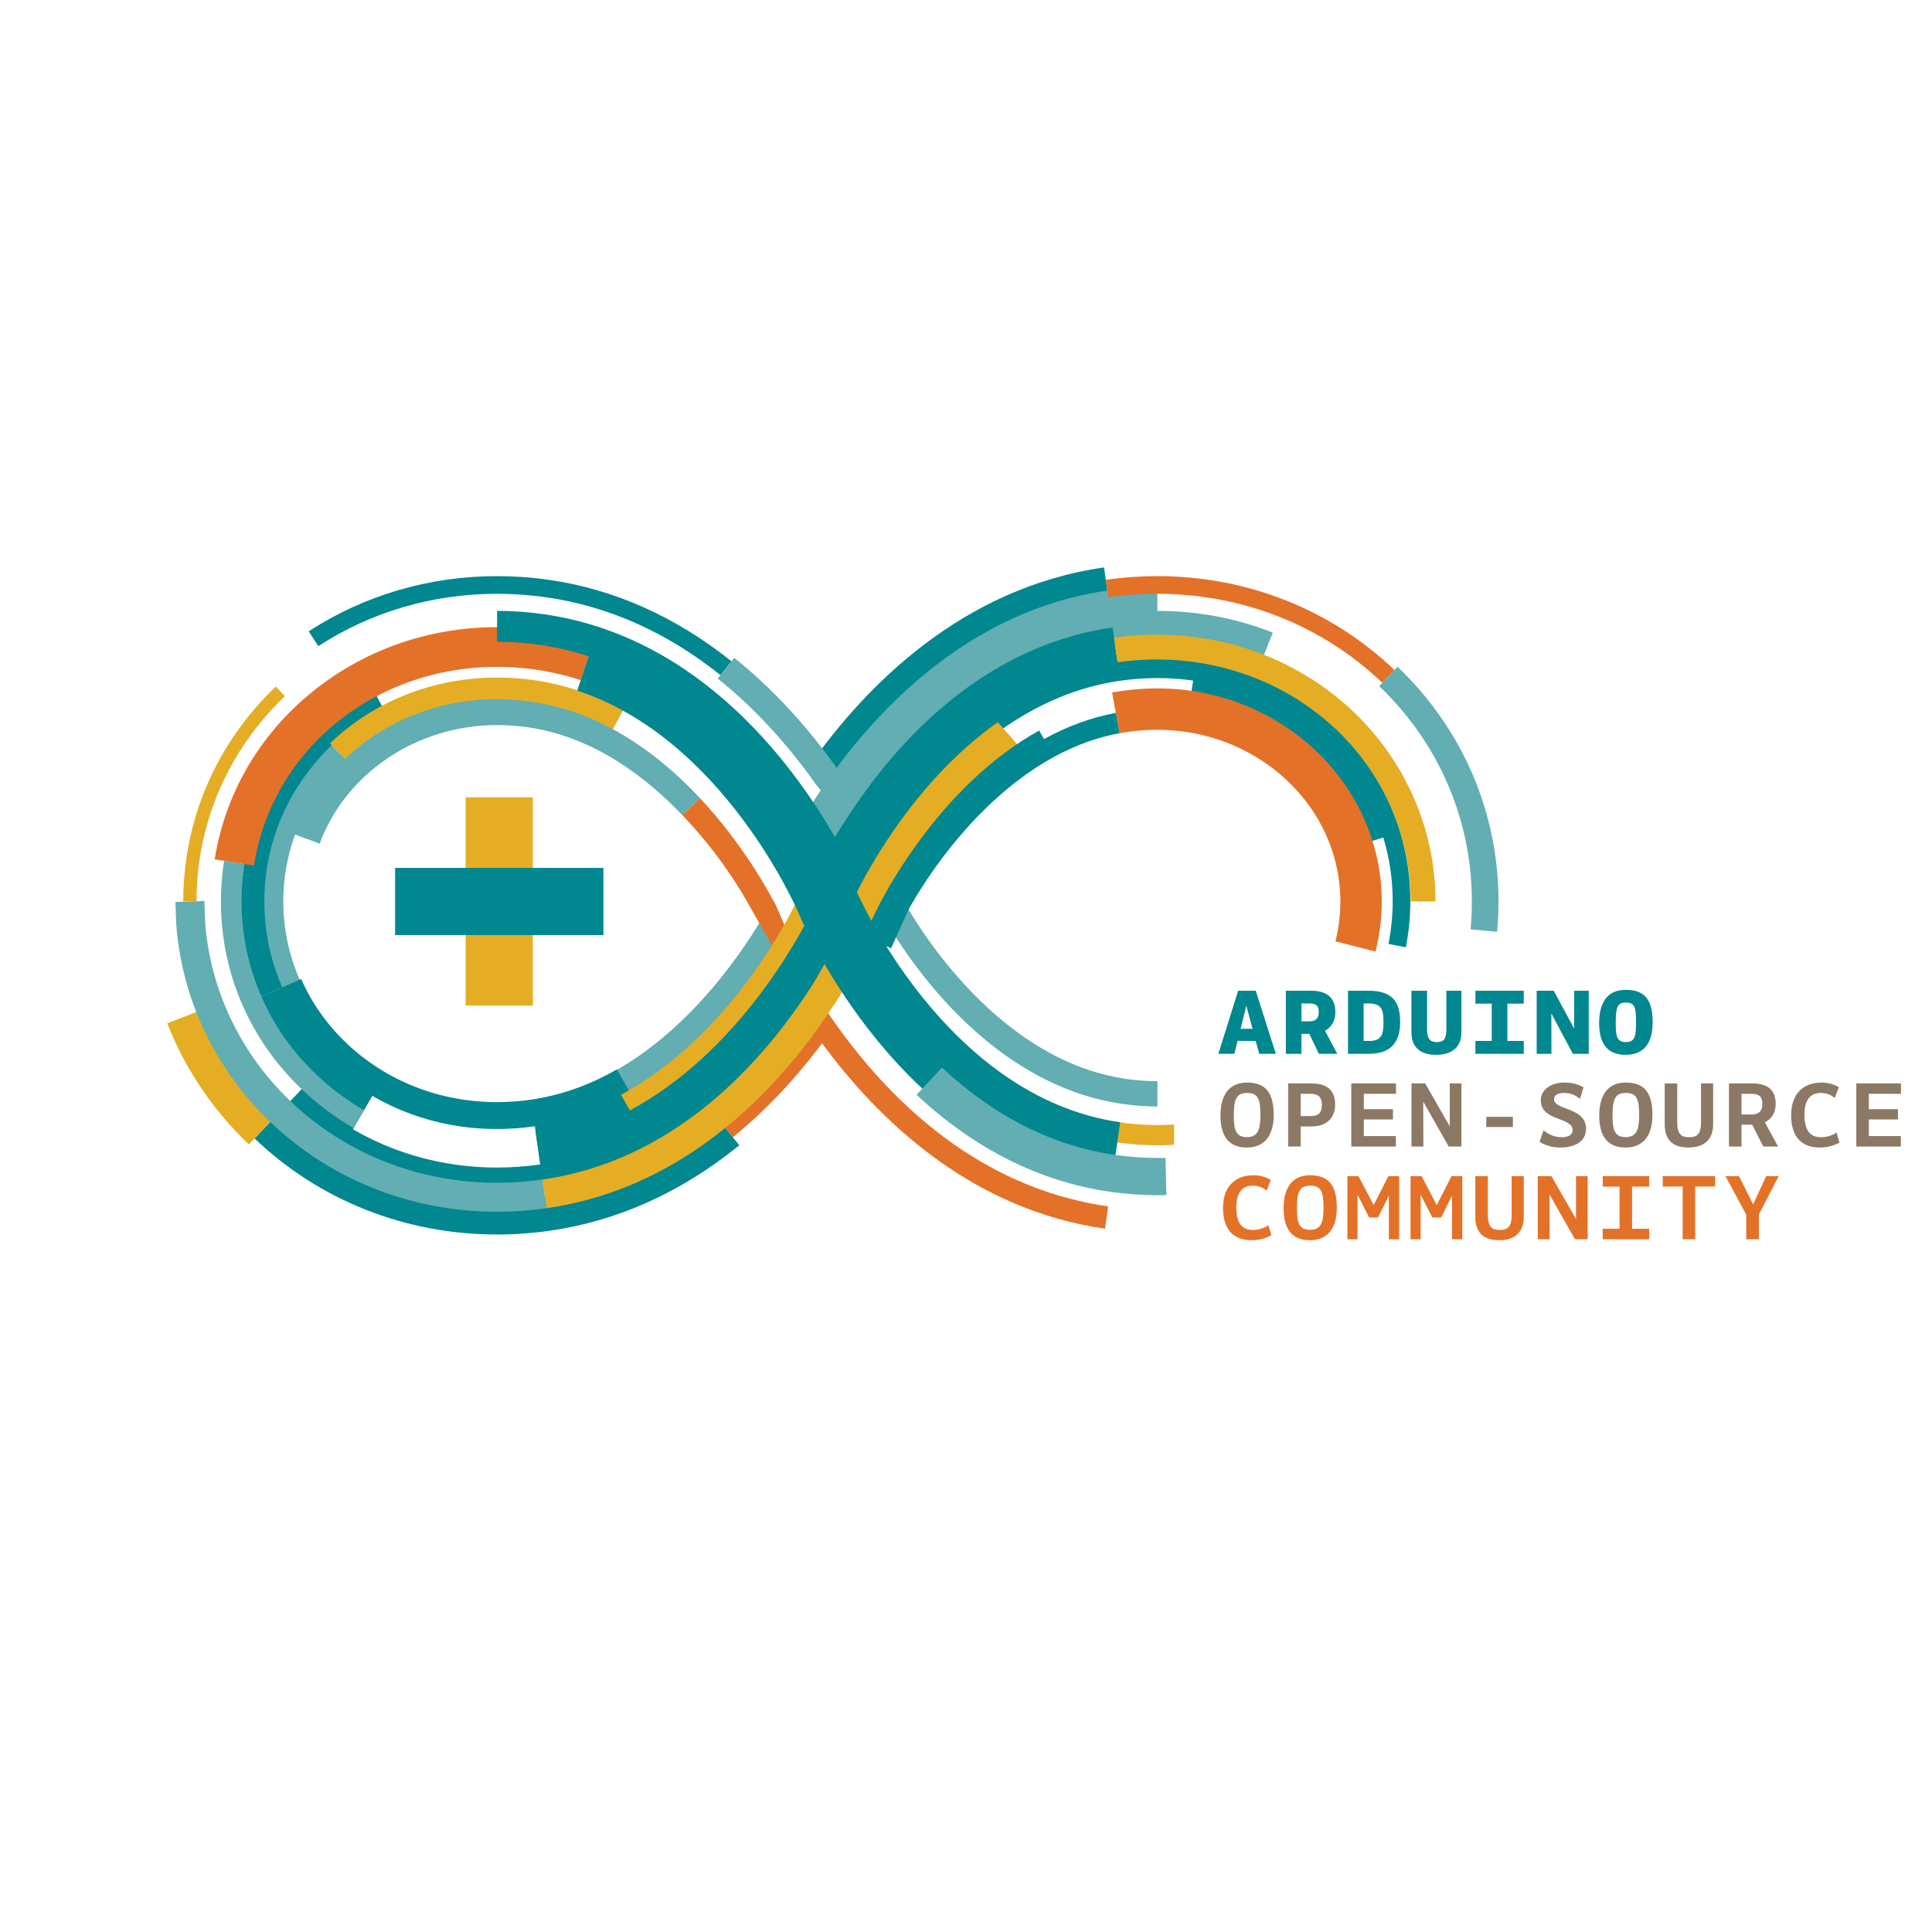 <?xml version="1.0" encoding="UTF-8" standalone="no"?>
<svg
   xmlns:dc="http://purl.org/dc/elements/1.1/"
   xmlns:cc="http://creativecommons.org/ns#"
   xmlns:rdf="http://www.w3.org/1999/02/22-rdf-syntax-ns#"
   xmlns:svg="http://www.w3.org/2000/svg"
   xmlns="http://www.w3.org/2000/svg"
   xmlns:sodipodi="http://sodipodi.sourceforge.net/DTD/sodipodi-0.dtd"
   xmlns:inkscape="http://www.inkscape.org/namespaces/inkscape"
   width="99.0mm"
   height="99.0mm"
   viewBox="0 0 99.0 99.0"
   version="1.1"
   id="svg317"
   sodipodi:docname="logo_community.svg"
   inkscape:version="1.0.1 (c497b03c, 2020-09-10)">
  <defs
     id="defs311" />
  <sodipodi:namedview
     id="base"
     pagecolor="#ffffff"
     bordercolor="#666666"
     borderopacity="1.0"
     inkscape:pageopacity="0.0"
     inkscape:pageshadow="2"
     inkscape:zoom="1.979899"
     inkscape:cx="201.06962"
     inkscape:cy="196.14757"
     inkscape:document-units="mm"
     inkscape:current-layer="layer1"
     inkscape:document-rotation="0"
     showgrid="true"
     inkscape:window-width="1258"
     inkscape:window-height="905"
     inkscape:window-x="2014"
     inkscape:window-y="36"
     inkscape:window-maximized="0"
     borderlayer="true"
     inkscape:snap-global="false">
    <inkscape:grid
       spacingx="2.54"
       spacingy="2.54"
       empspacing="1"
       type="xygrid"
       units="mm"
       id="grid320" />
  </sodipodi:namedview>
  <g
     inkscape:label="[fixed] BG"
     inkscape:groupmode="layer"
     sodipodi:insensitive="true"
     id="g326">
    <rect
       x="0"
       y="0"
       width="99.0"
       height="99.0"
       style="fill:#FFFFFF;fill-opacity:1;stroke:none"
       id="rect324" />
  </g>
  <g
     inkscape:groupmode="layer"
     id="layer1"
     inkscape:label="Source"
     style="display:inline">
    <g
       id="LOGO"
       transform="matrix(0.173,0,0,0.173,-28.323,-5.177)">
      <g
         id="g86">
        <path
           fill="#62aeb2"
           d="m 345.23,245.898 0.872,-1.612 c -8.086,-4.307 -16.404,-7.133 -24.769,-8.328 -3.465,-0.491 -6.956,-0.74 -10.377,-0.74 -27.598,0 -52.288,16.601 -61.44,41.308 l 8.883,3.289 c 7.781,-21.009 28.903,-35.124 52.558,-35.124 2.978,0 6.021,0.217 9.042,0.646 16.037,2.291 31.447,11.039 45.803,26 l 5.229,-5.019 c -7.064,-7.549 -15.685,-14.948 -25.801,-20.42 z"
           id="path10" />
        <path
           fill="#62aeb2"
           d="m 280.472,356.516 c -23.789,-11.059 -39.16,-34.446 -39.16,-59.582 0,-12.716 3.727,-25.022 10.776,-35.588 2.682,-4.024 5.851,-7.796 9.416,-11.21 l 4.367,4.562 c -3.233,3.094 -6.103,6.509 -8.53,10.15 -6.355,9.526 -9.715,20.62 -9.715,32.085 0,23.038 13.605,43.675 35.508,53.855 z"
           id="path12" />
        <path
           fill="#62aeb2"
           d="m 396.354,304.689 -2.738,-6.389 c -0.25,-0.493 -0.595,-1.154 -1.013,-1.933 -4.795,9.08 -30.021,53.416 -71.498,59.339 -3.387,0.484 -6.88,1.592 -10.183,1.592 -9.66,-0.004 -18.926,-2.037 -27.538,-6.044 l -3.162,5.795 c 9.61,4.471 19.938,6.739 30.705,6.743 3.651,0 7.397,-0.271 11.134,-0.805 40.02,-5.716 65.279,-42.317 74.582,-58.423 z"
           id="path14" />
        <path
           fill="#e47128"
           d="m 405.128,335.549 c -8.114,11.026 -17.068,20.572 -26.674,28.371 l 2.318,2.854 c 9.499,-7.713 18.374,-17.07 26.441,-27.847 16.509,22.525 43.977,49.245 83.794,54.929 l 0.943,-6.603 c -40.696,-5.811 -67.953,-34.586 -84.16,-59.075 -0.763,-1.156 -2.662,7.371 -2.662,7.371 z"
           id="path16" />
        <path
           fill="#e5ad24"
           d="m 511.482,362.999 c -5.256,0.344 -10.605,0.145 -15.971,-0.622 -12.228,-1.748 -24.078,-6.63 -35.223,-14.511 l -3.465,4.898 c 11.929,8.436 24.659,13.668 37.838,15.552 3.966,0.567 7.967,0.854 11.891,0.854 1.651,0 3.293,-0.063 4.93,-0.163 z"
           id="path18" />
        <path
           fill="#e47128"
           d="m 399.523,303.331 -3.17,1.358 -2.738,-6.389 c -2.051,-4.038 -9.736,-18.259 -22.584,-31.983 l -5.229,5.019 c 11.268,11.742 18.037,23.381 20.425,27.84 l 9.612,16.774 8.217,-4.711 z"
           id="path20" />
        <path
           fill="#62aeb2"
           d="m 506.553,357.661 c -3.405,0 -6.858,-0.248 -10.263,-0.738 -42.807,-6.113 -67.851,-49.576 -72.437,-58.228 l 6.623,-3.51 c 2.628,4.957 26.83,48.599 66.878,54.318 3.056,0.439 6.148,0.663 9.198,0.663 v 7.495 z"
           id="path22" />
        <path
           fill="#00878f"
           d="m 566.199,280.234 c -2.853,-9.264 -8.175,-17.812 -15.393,-24.721 -9.459,-9.048 -21.471,-14.832 -34.738,-16.726 l 1.213,-8.492 c 15.051,2.147 28.694,8.725 39.456,19.02 8.272,7.918 14.379,17.736 17.661,28.394 z"
           id="path24" />
        <path
           fill="#00878f"
           d="m 451.607,252.945 -4.043,-4.604 c 14.56,-12.787 30.402,-20.478 47.089,-22.858 3.94,-0.563 7.934,-0.849 11.867,-0.849 20.32,0 39.357,7.507 53.604,21.139 l -4.236,4.428 c -13.101,-12.535 -30.633,-19.439 -49.367,-19.439 -3.645,0 -7.346,0.266 -11.001,0.788 -15.489,2.209 -30.263,9.408 -43.913,21.395 z"
           id="path26" />
        <path
           fill="#e5ad24"
           d="m 420.48,312.622 -21.253,-10.11 5.055,-10.627 c 3.283,-6.899 15.691,-30.904 37.54,-50.085 l 8.844,-7.764 15.527,17.688 -8.844,7.764 c -18.944,16.63 -29.825,38.328 -31.813,42.509 z"
           id="path28" />
        <path
           fill="#00878f"
           d="m 240.581,325.311 c -3.925,-8.957 -5.915,-18.505 -5.915,-28.377 0,-19.555 7.901,-37.88 22.248,-51.602 5.012,-4.794 10.668,-8.883 16.812,-12.153 l 3.455,6.49 c -5.55,2.955 -10.659,6.647 -15.186,10.978 -12.882,12.32 -19.977,28.759 -19.977,46.287 0,8.851 1.782,17.404 5.296,25.426 z"
           id="path30" />
        <path
           fill="#e5ad24"
           d="m 265.907,254.738 -4.439,-4.643 c 13.137,-12.562 30.713,-19.48 49.489,-19.48 3.66,0 7.372,0.265 11.032,0.787 8.964,1.281 17.812,4.258 26.297,8.846 l -3.055,5.65 c -7.816,-4.226 -15.941,-6.963 -24.151,-8.137 -3.359,-0.479 -6.766,-0.723 -10.123,-0.723 -17.114,10e-4 -33.113,6.287 -45.05,17.7 z"
           id="path32" />
        <path
           fill="#e5ad24"
           d="m 221.919,296.934 h -3.922 c 0,-24.146 9.729,-46.749 27.395,-63.645 l 2.711,2.834 c -16.885,16.149 -26.184,37.745 -26.184,60.811 z"
           id="path34" />
        <path
           fill="#00878f"
           d="m 377.118,229.892 c -15.847,-12.668 -33.217,-20.424 -51.628,-23.053 -4.822,-0.688 -9.712,-1.036 -14.533,-1.036 -19.073,0 -37.384,5.363 -52.953,15.511 l -2.855,-4.381 c 16.42,-10.703 35.719,-16.36 55.809,-16.36 5.067,0 10.206,0.366 15.272,1.089 19.349,2.763 37.568,10.887 54.154,24.145 z"
           id="path36" />
        <path
           fill="#00878f"
           d="m 413.901,263.84 -10.318,-7.281 c 16.506,-23.396 45.024,-52.546 87.146,-58.56 l 1.785,12.502 c -37.663,5.378 -63.538,31.974 -78.613,53.339 z"
           id="path38" />
        <path
           fill="#62aeb2"
           d="m 425.715,265.347 -7.301,-5.52 c 14.446,-19.11 39.062,-42.947 74.293,-47.974 4.582,-0.655 9.23,-0.987 13.813,-0.987 11.874,0 23.376,2.166 34.187,6.438 l -3.363,8.512 c -9.735,-3.847 -20.105,-5.797 -30.823,-5.797 -4.151,0 -8.363,0.302 -12.52,0.896 -32.146,4.586 -54.877,26.693 -68.286,44.432 z"
           id="path40" />
        <path
           fill="#62aeb2"
           d="m 410.996,280.249 -10.215,-4.158 3.037,-7.463 0.262,-0.413 c 13.188,-20.874 42.108,-56.862 87.627,-63.356 4.915,-0.702 9.899,-1.058 14.813,-1.058 v 11.029 c -4.394,0 -8.854,0.319 -13.254,0.947 -38.844,5.542 -64.693,34.458 -79.603,57.918 z"
           id="path42" />
        <path
           fill="#62aeb2"
           d="m 410.822,268.945 -5.285,-6.484 c -8.783,-12.447 -18.619,-23.062 -29.235,-31.549 l 4.898,-6.128 c 11.16,8.922 21.479,20.038 30.667,33.04 l 5.031,6.158 z"
           id="path44" />
        <path
           fill="#e47128"
           d="m 573.146,232.169 c -17.769,-17.003 -41.43,-26.366 -66.625,-26.366 -4.817,0 -9.706,0.349 -14.53,1.036 l -0.738,-5.178 c 5.067,-0.723 10.205,-1.089 15.269,-1.089 26.549,0 51.494,9.879 70.24,27.817 z"
           id="path46" />
        <path
           fill="#00878f"
           d="m 324.215,378.084 -1.906,-13.346 c 53.362,-7.618 79.951,-69.773 80.213,-70.4 1.182,-2.841 29.705,-69.851 90.745,-78.562 l 1.904,13.346 c -53.525,7.638 -79.944,69.772 -80.205,70.399 -1.186,2.85 -29.727,69.85 -90.751,78.563 z"
           id="path48" />
        <path
           fill="#00878f"
           d="m 268.146,364.592 5.853,-10.072 c 14.362,8.344 31.006,11.457 48.135,9.006 l 1.65,11.526 c 11.158,-1.593 22.06,-5.413 32.401,-11.353 l -9.766,-17.004 c -8.176,4.696 -16.726,7.706 -25.413,8.946 -3.368,0.481 -6.759,0.725 -10.084,0.725 -16.981,-10e-4 -32.855,-6.243 -44.698,-17.576 -5.736,-5.49 -10.21,-11.846 -13.295,-18.889 l -16.833,7.373 c 4.019,9.171 9.881,17.582 17.419,24.796 l -0.848,0.886 c 4.715,4.512 9.913,8.398 15.479,11.636 z"
           id="path50" />
        <path
           fill="#00878f"
           d="m 310.927,381.103 c -23.386,-0.001 -45.333,-8.682 -61.805,-24.441 l 3.701,-3.868 c 15.471,14.803 36.104,22.955 58.098,22.956 4.24,0 8.554,-0.31 12.827,-0.921 44.007,-6.285 70.607,-43.525 82.582,-65.257 l 3.037,-7.188 4.932,2.084 -3.211,7.564 c -12.424,22.588 -40.193,61.472 -86.582,68.096 -4.524,0.646 -9.092,0.975 -13.579,0.975 z"
           id="path52" />
        <path
           fill="#00878f"
           d="m 310.927,395.585 c -27.139,-0.004 -52.641,-10.112 -71.815,-28.463 l 6.779,-7.084 c 17.341,16.597 40.436,25.738 65.031,25.742 4.719,0 9.51,-0.344 14.243,-1.022 18.344,-2.621 35.622,-10.432 51.357,-23.216 l 6.182,7.609 c -17.134,13.92 -36.025,22.437 -56.15,25.312 -5.191,0.744 -10.449,1.122 -15.627,1.122 z"
           id="path54" />
        <path
           fill="#e5ad24"
           d="m 325.601,387.789 -1.213,-8.492 c 39.533,-5.645 65.689,-35.059 80.683,-58.772 0.459,-0.796 4.496,-7.801 6.042,-10.741 l 7.594,3.992 c -1.712,3.255 -6.065,10.794 -6.25,11.113 l -0.087,0.146 c -15.953,25.253 -43.955,56.641 -86.769,62.754 z"
           id="path56" />
        <path
           fill="#62aeb2"
           d="m 268.458,364.057 c -24.613,-14.292 -39.307,-39.385 -39.307,-67.123 0,-4.036 0.317,-8.083 0.944,-12.027 l 6.051,0.961 c -0.575,3.628 -0.868,7.351 -0.868,11.066 0,25.529 13.554,48.642 36.256,61.824 z"
           id="path58" />
        <path
           fill="#e47128"
           d="m 238.933,286.309 -11.623,-1.844 c 3.364,-21.195 15.08,-39.924 32.991,-52.735 18.191,-13.013 40.842,-18.38 63.796,-15.105 5.169,0.739 10.318,1.945 15.307,3.584 l -3.674,11.18 c -4.335,-1.424 -8.809,-2.472 -13.297,-3.114 -40.727,-5.797 -77.413,19.682 -83.5,58.034 z"
           id="path60" />
        <path
           fill="#e5ad24"
           d="M 237.418,368.893 C 226.687,358.626 218.56,346.567 213.262,333.05 l 13.691,-5.367 c 4.514,11.515 11.455,21.805 20.631,30.584 z"
           id="path62" />
        <path
           fill="#62aeb2"
           d="m 310.927,388.842 c -25.394,-0.003 -49.241,-9.446 -67.157,-26.591 -16.307,-15.605 -26.196,-36.384 -27.847,-58.507 l -0.009,-0.159 -0.242,-6.491 8.572,-0.32 0.239,6.41 c 1.51,19.978 10.464,38.75 25.218,52.87 16.312,15.609 38.054,24.207 61.221,24.21 4.453,0 8.982,-0.325 13.465,-0.967 l 1.215,8.492 c -4.884,0.698 -9.822,1.053 -14.675,1.053 z"
           id="path64" />
        <path
           fill="#e5ad24"
           d="m 350.312,358.852 -2.665,-4.644 2.321,-1.332 c 30.274,-17.379 47.186,-50.602 50.269,-57.085 l 1.149,-2.417 4.834,2.299 -1.149,2.417 c -3.202,6.735 -20.781,41.258 -52.437,59.429 z"
           id="path66" />
        <path
           fill="#00878f"
           d="m 417.194,293.418 c -0.268,-0.643 -2.177,-5.146 -5.808,-11.729 l 1.363,-0.751 c -12.627,-22.914 -40.847,-62.358 -87.973,-69.085 -4.584,-0.655 -9.234,-0.987 -13.82,-0.987 v 9.152 c 4.154,0 8.368,0.302 12.526,0.896 5.095,0.728 9.944,1.895 14.571,3.399 l -3.348,10.179 c 43.5,14.308 65.375,65.454 65.586,65.956 1.206,2.899 30.249,71.119 92.633,80.023 l 2.586,-18.121 c -51.977,-7.419 -78.062,-68.328 -78.316,-68.932 z"
           id="path68" />
        <path
           fill="#e5ad24"
           d="m 588.917,296.934 h -7.354 c 0,-20.25 -8.935,-39.615 -24.514,-53.13 -16.736,-14.519 -39.445,-20.973 -62.312,-17.715 L 493.7,218.81 c 24.973,-3.564 49.821,3.523 68.168,19.439 17.19,14.912 27.049,36.302 27.049,58.685 z"
           id="path70" />
        <rect
           x="301.648"
           y="266.091"
           fill="#e5ad24"
           width="19.887"
           height="61.699"
           id="rect72" />
        <rect
           x="280.743"
           y="286.998"
           fill="#00878f"
           width="61.695"
           height="19.89"
           id="rect74" />
        <path
           fill="#62aeb2"
           d="m 607.156,305.922 -7.859,-0.729 c 0.251,-2.714 0.379,-5.492 0.379,-8.26 0,-24.208 -9.749,-46.866 -27.451,-63.803 l 5.457,-5.703 c 19.272,18.439 29.887,43.124 29.887,69.506 -10e-4,3.009 -0.139,6.034 -0.413,8.989 z"
           id="path76" />
        <path
           fill="#00878f"
           d="m 580.115,310.515 -5.131,-1.02 c 0.824,-4.148 1.242,-8.411 1.242,-12.669 0,-17.818 -7.21,-34.53 -20.301,-47.057 l 3.615,-3.779 c 14.133,13.523 21.916,31.577 21.916,50.836 10e-4,4.6 -0.451,9.205 -1.341,13.689 z"
           id="path78" />
        <path
           fill="#e47128"
           d="m 571.13,311.774 -11.875,-3.027 c 0.978,-3.834 1.473,-7.809 1.474,-11.814 0,-28.039 -24.317,-50.851 -54.208,-50.851 -2.91,0 -5.886,0.213 -8.845,0.632 -0.783,0.112 -1.564,0.241 -2.342,0.384 l -2.211,-12.055 c 0.938,-0.172 1.877,-0.326 2.827,-0.462 3.532,-0.501 7.087,-0.755 10.57,-0.755 36.648,0 66.464,28.311 66.464,63.107 -0.001,5.027 -0.625,10.019 -1.854,14.841 z"
           id="path80" />
        <path
           fill="#00878f"
           d="m 472.94,248.847 -1.413,-2.549 c -28.136,15.598 -44.606,46.13 -47.623,52.093 l -2.979,6.064 -3.151,-1.549 -1.299,2.885 11.18,5.02 5.012,-11.162 c 2.948,-5.463 25.839,-45.765 62.673,-52.552 l -1.108,-6.016 c -7.232,1.336 -14.381,3.938 -21.292,7.766 z"
           id="path82" />
        <path
           fill="#62aeb2"
           d="m 506.553,383.94 c -4.619,0 -9.324,-0.338 -13.984,-1.004 -20.805,-2.971 -40.108,-12.638 -57.375,-28.731 l 7.52,-8.068 c 15.586,14.527 32.885,23.235 51.415,25.882 4.951,0.706 9.925,0.976 14.812,0.861 l 0.258,11.027 c -0.883,0.021 -1.763,0.033 -2.646,0.033 z"
           id="path84" />
      </g>
    </g>
    <g
       id="OPENSOURCECOMMUNITY"
       transform="matrix(0.173,0,0,0.173,-28.323,-5.177)">
      <g
         id="g143">
        <path
           fill="#00878f"
           d="m 524.588,342.071 5.867,-18.696 h 5.206 l 5.954,18.696 h -4.918 l -1.036,-3.825 h -5.378 l -0.949,3.825 z m 8.283,-14.266 -1.696,6.846 h 3.537 z"
           id="path89" />
        <path
           fill="#00878f"
           d="m 544.579,323.375 h 7.536 c 5.177,0 7.133,2.646 7.133,6.242 0,2.56 -1.035,4.516 -3.077,5.608 l 3.652,6.846 h -5.465 l -2.818,-5.925 h -2.33 v 5.925 h -4.631 z m 9.751,6.271 c 0,-1.668 -0.604,-2.502 -2.762,-2.502 h -2.358 v 5.292 h 2.445 c 1.611,0 2.675,-0.719 2.675,-2.79 z"
           id="path91" />
        <path
           fill="#00878f"
           d="m 562.99,323.375 h 6.126 c 6.989,0 9.319,3.309 9.319,9.176 0,4.43 -1.352,9.521 -9.29,9.521 h -6.155 z m 4.631,3.769 v 11.103 h 1.754 c 3.826,0 4.113,-2.33 4.113,-5.494 0,-3.652 -0.374,-5.608 -4.516,-5.608 h -1.351 z"
           id="path93" />
        <path
           fill="#00878f"
           d="m 592.128,323.375 h 4.458 v 12.282 c 0,5.522 -4.228,6.702 -7.535,6.702 -3.193,0 -7.277,-1.064 -7.277,-6.731 v -12.253 h 4.631 v 11.391 c 0,3.106 1.093,3.825 2.848,3.825 2.1,0 2.876,-0.949 2.876,-3.797 v -11.419 z"
           id="path95" />
        <path
           fill="#00878f"
           d="m 600.729,338.246 h 4.832 v -11.045 h -4.832 v -3.826 h 14.324 v 3.826 h -4.861 v 11.045 h 4.861 v 3.825 h -14.324 z"
           id="path97" />
        <path
           fill="#00878f"
           d="m 623.253,342.071 h -4.372 v -18.696 h 5.034 l 6.068,11.218 v -11.218 h 4.314 v 18.696 h -4.688 l -6.386,-11.965 z"
           id="path99" />
        <path
           fill="#00878f"
           d="m 653.226,332.724 c 0,5.407 -1.984,9.636 -7.996,9.636 -5.379,0 -7.853,-3.251 -7.853,-9.435 0,-5.638 2.157,-9.809 7.824,-9.809 5.32,0 8.025,2.474 8.025,9.608 z m -4.918,0 c 0,-4.573 -0.374,-5.839 -3.106,-5.839 -2.474,0 -2.905,1.467 -2.905,6.04 0,3.768 0.259,5.666 2.934,5.666 2.703,0 3.077,-1.553 3.077,-5.867 z"
           id="path101" />
        <path
           fill="#8c7965"
           d="m 540.982,360.182 c 0,5.465 -2.243,9.636 -7.967,9.636 -5.408,0 -7.795,-3.423 -7.795,-9.492 0,-5.695 2.301,-9.751 7.852,-9.751 5.379,-10e-4 7.91,2.819 7.91,9.607 z m -3.94,0 c 0,-4.688 -0.69,-6.529 -3.97,-6.529 -3.135,0 -3.911,1.898 -3.911,6.673 0,4.171 0.575,6.414 3.854,6.414 3.251,-0.001 4.027,-2.129 4.027,-6.558 z"
           id="path103" />
        <path
           fill="#8c7965"
           d="m 545.27,350.833 h 7.047 c 5.005,0 6.874,2.618 6.874,6.271 0,3.912 -2.502,6.472 -7.018,6.472 h -3.192 v 5.954 h -3.711 z m 9.98,6.415 c 0,-1.956 -0.69,-3.337 -3.308,-3.337 h -2.962 v 6.587 h 3.077 c 2.014,0 3.193,-0.834 3.193,-3.25 z"
           id="path105" />
        <path
           fill="#8c7965"
           d="m 577.199,350.833 v 3.078 h -9.521 v 4.545 h 8.628 v 3.049 h -8.628 v 4.918 h 9.491 v 3.106 h -13.202 v -18.696 z"
           id="path107" />
        <path
           fill="#8c7965"
           d="m 585.312,369.529 h -3.51 v -18.696 h 4.056 l 7.277,12.714 v -12.714 h 3.451 v 18.696 h -3.768 l -7.536,-13.288 z"
           id="path109" />
        <path
           fill="#8c7965"
           d="m 603.951,363.748 v -3.021 h 7.881 v 3.021 z"
           id="path111" />
        <path
           fill="#8c7965"
           d="m 620.09,355.78 c 0,-3.049 3.077,-5.206 6.932,-5.206 2.1,0 3.969,0.432 5.724,1.41 l -1.035,3.451 c -1.208,-1.064 -2.762,-1.783 -4.66,-1.783 -1.754,0 -3.02,0.546 -3.02,1.869 0,3.365 9.463,2.244 9.463,8.773 0,3.911 -3.596,5.522 -7.564,5.522 -2.043,0 -4.314,-0.461 -6.213,-1.697 l 1.208,-3.423 c 1.467,1.294 3.278,2.071 5.378,2.071 1.812,0 3.222,-0.604 3.222,-2.101 -0.002,-3.967 -9.435,-2.528 -9.435,-8.886 z"
           id="path113" />
        <path
           fill="#8c7965"
           d="m 653.168,360.182 c 0,5.465 -2.243,9.636 -7.967,9.636 -5.408,0 -7.795,-3.423 -7.795,-9.492 0,-5.695 2.301,-9.751 7.852,-9.751 5.379,-10e-4 7.91,2.819 7.91,9.607 z m -3.94,0 c 0,-4.688 -0.69,-6.529 -3.97,-6.529 -3.135,0 -3.911,1.898 -3.911,6.673 0,4.171 0.575,6.414 3.854,6.414 3.25,-0.001 4.027,-2.129 4.027,-6.558 z"
           id="path115" />
        <path
           fill="#8c7965"
           d="m 667.552,350.833 h 3.596 v 12.052 c 0,5.034 -3.193,6.933 -7.277,6.933 -3.969,0 -7.075,-1.64 -7.075,-6.846 v -12.139 h 3.71 v 11.506 c 0,3.48 1.18,4.43 3.509,4.43 2.646,0 3.538,-1.209 3.538,-4.487 v -11.449 z"
           id="path117" />
        <path
           fill="#8c7965"
           d="m 675.837,350.833 h 6.932 c 5.005,0 6.903,2.388 6.903,6.041 0,2.56 -1.122,4.458 -3.222,5.465 l 3.94,7.19 h -4.4 l -3.279,-6.472 h -3.163 v 6.472 h -3.711 z m 9.894,6.099 c 0,-2.101 -0.863,-3.021 -3.308,-3.021 h -2.876 v 6.126 h 2.962 c 1.871,0 3.222,-0.776 3.222,-3.105 z"
           id="path119" />
        <path
           fill="#8c7965"
           d="m 708.57,368.35 c -1.898,1.007 -3.739,1.468 -5.867,1.468 -5.379,0 -8.456,-3.193 -8.456,-9.607 0,-6.155 3.509,-9.636 8.944,-9.636 1.928,0 3.739,0.489 5.207,1.381 l -1.237,3.164 c -1.352,-1.064 -2.675,-1.467 -4.142,-1.467 -3.164,0 -4.832,2.157 -4.832,6.472 0,4.372 1.524,6.645 4.86,6.645 1.812,0 3.423,-0.547 4.66,-1.381 z"
           id="path121" />
        <path
           fill="#8c7965"
           d="m 726.78,350.833 v 3.078 h -9.521 v 4.545 h 8.628 v 3.049 h -8.628 v 4.918 h 9.491 v 3.106 h -13.202 v -18.696 z"
           id="path123" />
        <path
           fill="#e47128"
           d="m 540.292,395.809 c -1.898,1.007 -3.739,1.468 -5.867,1.468 -5.379,0 -8.456,-3.193 -8.456,-9.607 0,-6.155 3.509,-9.636 8.944,-9.636 1.928,0 3.739,0.489 5.206,1.381 l -1.236,3.164 c -1.352,-1.064 -2.675,-1.467 -4.142,-1.467 -3.164,0 -4.832,2.157 -4.832,6.472 0,4.372 1.524,6.645 4.86,6.645 1.812,0 3.423,-0.547 4.66,-1.381 z"
           id="path125" />
        <path
           fill="#e47128"
           d="m 559.68,387.641 c 0,5.465 -2.243,9.636 -7.967,9.636 -5.408,0 -7.795,-3.423 -7.795,-9.492 0,-5.695 2.301,-9.751 7.852,-9.751 5.378,-10e-4 7.91,2.819 7.91,9.607 z m -3.941,0 c 0,-4.688 -0.69,-6.529 -3.97,-6.529 -3.135,0 -3.911,1.898 -3.911,6.673 0,4.171 0.575,6.414 3.854,6.414 3.251,-0.001 4.027,-2.129 4.027,-6.558 z"
           id="path127" />
        <path
           fill="#e47128"
           d="m 575.099,384.074 -3.192,6.442 h -2.646 l -3.451,-6.702 v 13.174 h -2.991 v -18.696 h 3.279 l 4.486,8.572 4.372,-8.572 h 3.192 v 18.696 h -3.049 z"
           id="path129" />
        <path
           fill="#e47128"
           d="m 593.796,384.074 -3.192,6.442 h -2.646 l -3.451,-6.702 v 13.174 h -2.991 v -18.696 h 3.279 l 4.486,8.572 4.372,-8.572 h 3.192 v 18.696 h -3.049 z"
           id="path131" />
        <path
           fill="#e47128"
           d="m 611.458,378.292 h 3.596 v 12.052 c 0,5.034 -3.193,6.933 -7.277,6.933 -3.969,0 -7.075,-1.64 -7.075,-6.846 v -12.139 h 3.71 v 11.506 c 0,3.48 1.18,4.43 3.509,4.43 2.646,0 3.538,-1.209 3.538,-4.487 v -11.449 z"
           id="path133" />
        <path
           fill="#e47128"
           d="m 622.707,396.988 h -3.51 v -18.696 h 4.056 l 7.277,12.714 v -12.714 h 3.451 v 18.696 h -3.768 L 622.677,383.7 Z"
           id="path135" />
        <path
           fill="#e47128"
           d="m 638.441,393.882 h 4.976 v -12.483 h -4.976 v -3.106 h 13.749 v 3.106 h -5.062 v 12.483 h 5.062 v 3.106 h -13.749 z"
           id="path137" />
        <path
           fill="#e47128"
           d="m 671.723,381.37 h -5.896 v 15.618 h -3.711 V 381.37 h -5.896 v -3.078 h 15.503 z"
           id="path139" />
        <path
           fill="#e47128"
           d="m 682.999,386.662 3.854,-8.37 h 3.71 l -5.867,11.333 v 7.363 h -3.739 v -7.277 l -6.155,-11.419 h 3.998 z"
           id="path141" />
      </g>
    </g>
  </g>
  <g
     inkscape:label="Edge.Cuts"
     inkscape:groupmode="layer"
     id="g328" />
  <g
     inkscape:label="B.Cu"
     inkscape:groupmode="layer"
     id="g330" />
  <g
     inkscape:label="B.Mask"
     inkscape:groupmode="layer"
     id="g332" />
  <g
     inkscape:label="B.SilkS"
     inkscape:groupmode="layer"
     id="g334" />
  <g
     inkscape:label="F.Cu"
     inkscape:groupmode="layer"
     id="g336" />
  <g
     inkscape:label="F.Mask"
     inkscape:groupmode="layer"
     id="g338" />
  <g
     inkscape:label="F.SilkS"
     inkscape:groupmode="layer"
     id="g340" />
  <g
     inkscape:label="Dwgs.User"
     inkscape:groupmode="layer"
     id="g342" />
  <g
     inkscape:label="Drill"
     inkscape:groupmode="layer"
     id="g344" />
</svg>
